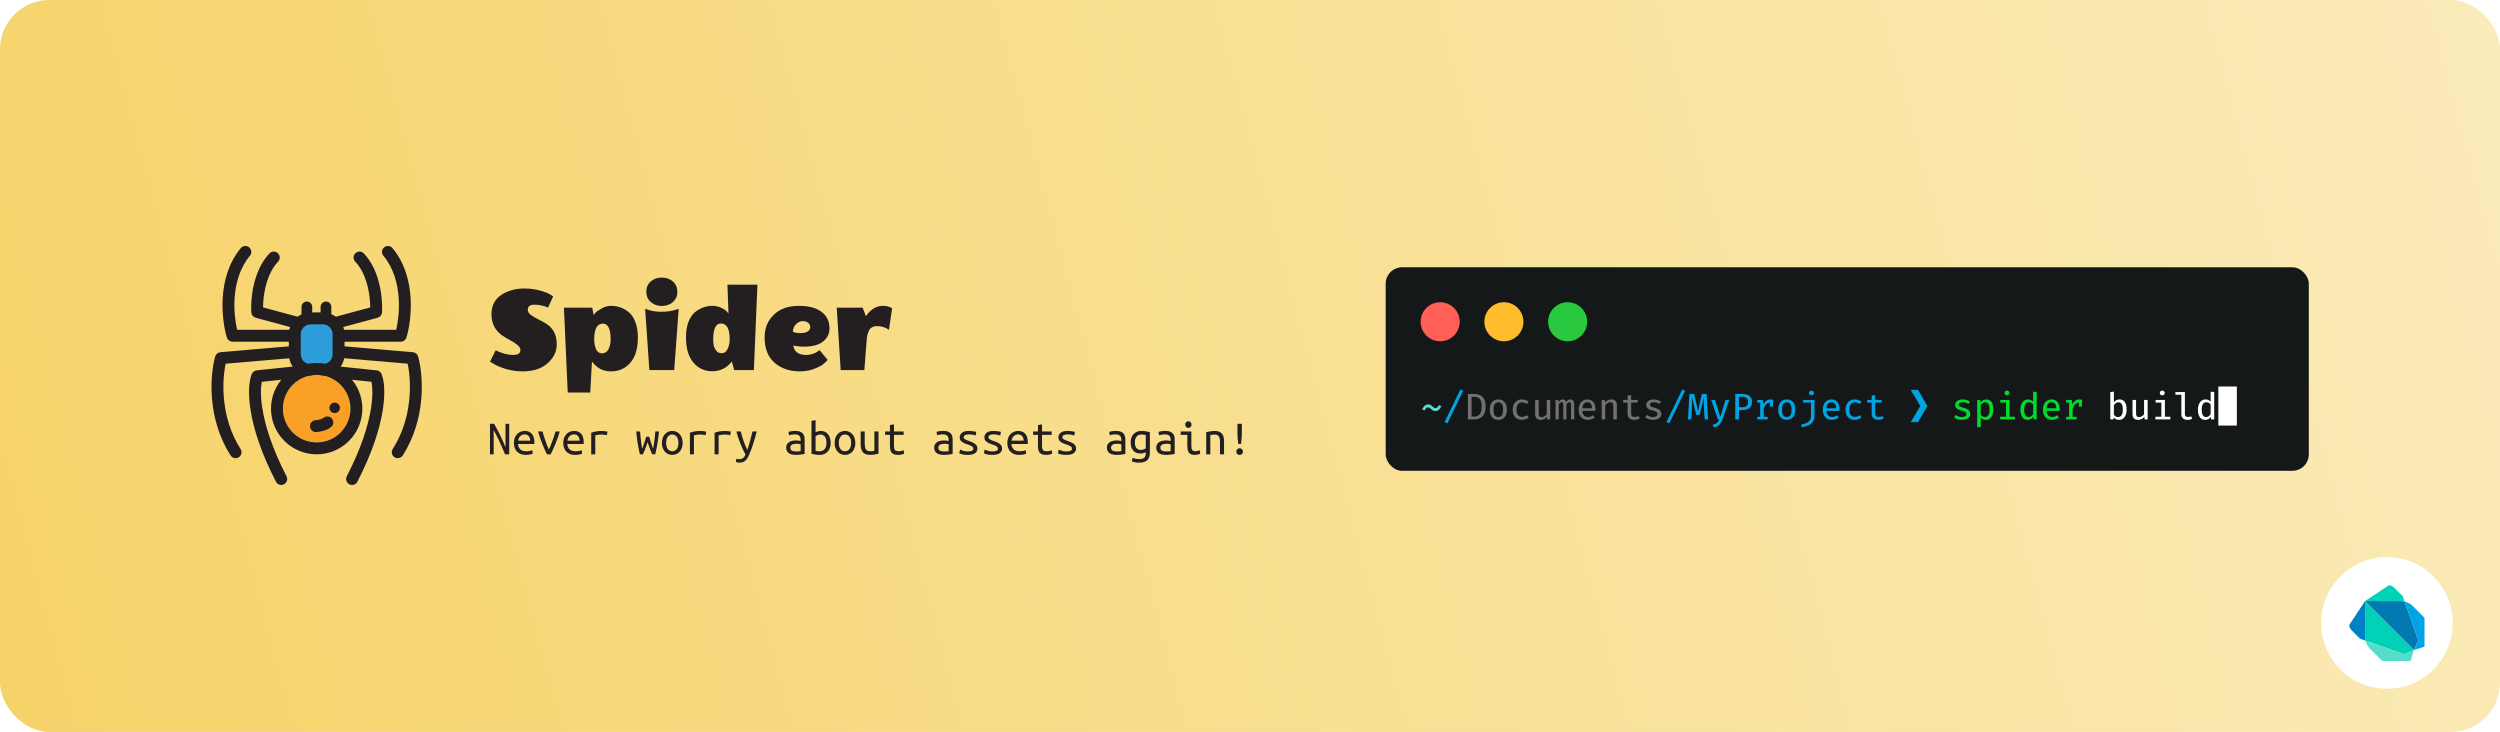 <svg width="1216" height="356" viewBox="0 0 1216 356" fill="none"
    xmlns="http://www.w3.org/2000/svg">
    <rect width="1216" height="356" rx="24" fill="url(#paint0_linear)" />
    <path
        d="M265.799 157.536C267.207 158.389 268.38 159.605 269.319 161.184C270.3 162.763 270.791 164.875 270.791 167.52C270.791 170.123 269.959 172.491 268.295 174.624C265.223 178.635 260.551 180.64 254.279 180.64C251.548 180.64 248.839 180.256 246.151 179.488C243.505 178.677 241.543 177.867 240.263 177.056L238.343 175.904L241.095 170.4C244.167 171.893 246.94 172.64 249.415 172.64C251.889 172.64 253.127 171.851 253.127 170.272C253.127 169.376 252.636 168.544 251.655 167.776C250.716 166.965 249.543 166.197 248.135 165.472C246.769 164.747 245.383 163.915 243.975 162.976C242.609 161.995 241.436 160.651 240.455 158.944C239.516 157.195 239.047 155.168 239.047 152.864C239.047 148.768 240.604 145.653 243.719 143.52C246.876 141.387 250.673 140.32 255.111 140.32C257.756 140.32 260.231 140.64 262.535 141.28C264.881 141.92 266.545 142.56 267.527 143.2L269.062 144.16L266.567 149.6C264.391 148.661 262.193 148.192 259.975 148.192C257.799 148.192 256.711 149.024 256.711 150.688C256.711 151.584 257.18 152.395 258.119 153.12C259.1 153.845 260.273 154.549 261.639 155.232C263.047 155.872 264.433 156.64 265.799 157.536ZM297.143 180.64C294.754 180.64 292.77 180.085 291.191 178.976C289.783 177.952 288.695 176.907 287.927 175.84L287.095 190.944H276.151L274.295 149.664H288.055L288.759 153.248C288.972 152.907 289.292 152.501 289.719 152.032C290.188 151.52 291.148 150.859 292.599 150.048C294.092 149.195 295.628 148.768 297.207 148.768C298.786 148.768 300.258 149.003 301.623 149.472C303.031 149.941 304.396 150.709 305.719 151.776C307.084 152.8 308.172 154.379 308.983 156.512C309.836 158.645 310.263 161.184 310.263 164.128C310.263 169.504 309.047 173.6 306.615 176.416C304.183 179.232 301.026 180.64 297.143 180.64ZM293.239 157.408C290.423 157.408 289.015 159.968 289.015 165.088C289.015 166.88 289.314 168.459 289.911 169.824C290.551 171.189 291.49 171.872 292.727 171.872C293.964 171.872 294.903 171.424 295.543 170.528C296.524 169.163 297.015 167.349 297.015 165.088C297.015 159.968 295.756 157.408 293.239 157.408ZM329.027 150.56L330.115 150.176L327.939 180H315.843L313.795 150.176C316.227 151.157 318.808 151.648 321.539 151.648C324.312 151.648 326.808 151.285 329.027 150.56ZM321.923 148.832C319.79 148.832 317.998 148.192 316.547 146.912C315.096 145.632 314.371 143.968 314.371 141.92C314.371 139.829 315.075 138.165 316.483 136.928C317.934 135.648 319.726 135.008 321.859 135.008C324.035 135.008 325.848 135.648 327.299 136.928C328.75 138.208 329.475 139.872 329.475 141.92C329.475 143.968 328.75 145.632 327.299 146.912C325.848 148.192 324.056 148.832 321.923 148.832ZM333.663 164.128C333.663 161.184 334.068 158.645 334.879 156.512C335.732 154.379 336.841 152.779 338.207 151.712C340.724 149.749 343.519 148.768 346.591 148.768C348.127 148.768 349.535 149.088 350.815 149.728C352.137 150.325 353.055 150.944 353.567 151.584L354.335 152.48L353.823 138.464H368.415L366.687 180H357.087L355.999 175.84C353.439 178.997 350.281 180.576 346.527 180.576C342.815 180.619 339.743 179.232 337.311 176.416C334.879 173.6 333.663 169.504 333.663 164.128ZM350.687 157.344C348.169 157.344 346.911 159.904 346.911 165.024C346.911 165.963 346.975 166.859 347.103 167.712C347.231 168.565 347.615 169.461 348.255 170.4C348.895 171.339 349.833 171.808 351.071 171.808C352.308 171.808 353.247 171.125 353.887 169.76C354.569 168.352 354.911 166.773 354.911 165.024C354.911 159.904 353.503 157.344 350.687 157.344ZM388.937 180.64C384.115 180.64 380.062 179.253 376.777 176.48C373.534 173.664 371.913 169.547 371.913 164.128C371.913 160.715 372.745 157.813 374.409 155.424C377.438 150.987 382.131 148.768 388.489 148.768C393.353 148.768 397.065 149.749 399.625 151.712C402.185 153.632 403.465 156.299 403.465 159.712C403.465 162.357 402.398 164.512 400.265 166.176C398.174 167.797 395.102 168.608 391.049 168.608C389.385 168.608 387.891 168.48 386.569 168.224L385.865 168.096C386.078 169.632 386.739 170.784 387.849 171.552C389.001 172.277 390.366 172.64 391.945 172.64C394.547 172.64 396.766 171.851 398.601 170.272L402.569 175.072C401.886 175.883 401.075 176.651 400.137 177.376C399.198 178.059 397.705 178.784 395.657 179.552C393.609 180.277 391.369 180.64 388.937 180.64ZM394.121 159.136C394.121 158.283 393.779 157.579 393.097 157.024C392.457 156.469 391.561 156.192 390.409 156.192C389.257 156.192 388.169 156.704 387.145 157.728C386.163 158.752 385.673 159.968 385.673 161.376C386.611 161.803 387.827 162.016 389.321 162.016C390.857 162.016 392.03 161.76 392.841 161.248C393.694 160.693 394.121 159.989 394.121 159.136ZM421.191 153.824C423.452 150.453 426.247 148.768 429.575 148.768C431.153 148.768 432.604 149.152 433.927 149.92L432.391 160.416C430.684 159.221 428.764 158.624 426.631 158.624C424.583 158.624 423.196 159.477 422.471 161.184C422.044 162.251 421.767 163.275 421.639 164.256L420.423 180H408.903L406.983 149.664H419.591L421.191 153.824Z"
        fill="#231F20" />
    <path
        d="M245.664 221C245.12 219.672 244.608 218.472 244.128 217.4C243.648 216.312 243.184 215.296 242.736 214.352C242.304 213.408 241.872 212.52 241.44 211.688C241.008 210.84 240.568 209.992 240.12 209.144V221H238.32V206.144H240.336C240.992 207.344 241.56 208.392 242.04 209.288C242.536 210.184 242.984 211.056 243.384 211.904C243.8 212.736 244.2 213.6 244.584 214.496C244.968 215.376 245.4 216.4 245.88 217.568V206.144H247.68V221H245.664ZM255.216 209.6C256.72 209.6 257.88 210.072 258.696 211.016C259.512 211.944 259.92 213.36 259.92 215.264V215.96H251.952C252.032 217.112 252.408 217.992 253.08 218.6C253.768 219.192 254.728 219.488 255.96 219.488C256.664 219.488 257.264 219.432 257.76 219.32C258.256 219.208 258.632 219.088 258.888 218.96L259.152 220.64C258.912 220.768 258.48 220.904 257.856 221.048C257.232 221.192 256.528 221.264 255.744 221.264C254.784 221.264 253.936 221.12 253.2 220.832C252.48 220.528 251.88 220.12 251.4 219.608C250.92 219.096 250.56 218.488 250.32 217.784C250.08 217.064 249.96 216.288 249.96 215.456C249.96 214.464 250.112 213.6 250.416 212.864C250.72 212.128 251.12 211.52 251.616 211.04C252.112 210.56 252.672 210.2 253.296 209.96C253.92 209.72 254.56 209.6 255.216 209.6ZM257.904 214.352C257.904 213.408 257.656 212.664 257.16 212.12C256.664 211.56 256.008 211.28 255.192 211.28C254.728 211.28 254.304 211.368 253.92 211.544C253.552 211.72 253.232 211.952 252.96 212.24C252.688 212.528 252.472 212.856 252.312 213.224C252.152 213.592 252.048 213.968 252 214.352H257.904ZM272.28 209.864C271.992 210.904 271.664 211.928 271.296 212.936C270.928 213.928 270.552 214.904 270.168 215.864C269.784 216.808 269.392 217.712 268.992 218.576C268.592 219.44 268.208 220.248 267.84 221H266.04C265.288 219.496 264.528 217.784 263.76 215.864C262.992 213.944 262.312 211.944 261.72 209.864H263.88C264.072 210.568 264.288 211.312 264.528 212.096C264.784 212.88 265.048 213.664 265.32 214.448C265.592 215.232 265.864 215.992 266.136 216.728C266.424 217.448 266.704 218.096 266.976 218.672C267.248 218.096 267.528 217.448 267.816 216.728C268.12 215.992 268.416 215.232 268.704 214.448C268.992 213.664 269.264 212.88 269.52 212.096C269.792 211.312 270.024 210.568 270.216 209.864H272.28ZM279.216 209.6C280.72 209.6 281.88 210.072 282.696 211.016C283.512 211.944 283.92 213.36 283.92 215.264V215.96H275.952C276.032 217.112 276.408 217.992 277.08 218.6C277.768 219.192 278.728 219.488 279.96 219.488C280.664 219.488 281.264 219.432 281.76 219.32C282.256 219.208 282.632 219.088 282.888 218.96L283.152 220.64C282.912 220.768 282.48 220.904 281.856 221.048C281.232 221.192 280.528 221.264 279.744 221.264C278.784 221.264 277.936 221.12 277.2 220.832C276.48 220.528 275.88 220.12 275.4 219.608C274.92 219.096 274.56 218.488 274.32 217.784C274.08 217.064 273.96 216.288 273.96 215.456C273.96 214.464 274.112 213.6 274.416 212.864C274.72 212.128 275.12 211.52 275.616 211.04C276.112 210.56 276.672 210.2 277.296 209.96C277.92 209.72 278.56 209.6 279.216 209.6ZM281.904 214.352C281.904 213.408 281.656 212.664 281.16 212.12C280.664 211.56 280.008 211.28 279.192 211.28C278.728 211.28 278.304 211.368 277.92 211.544C277.552 211.72 277.232 211.952 276.96 212.24C276.688 212.528 276.472 212.856 276.312 213.224C276.152 213.592 276.048 213.968 276 214.352H281.904ZM287.568 221V210.464C289.2 209.904 290.848 209.624 292.512 209.624C293.024 209.624 293.512 209.648 293.976 209.696C294.44 209.728 294.952 209.808 295.512 209.936L295.152 211.688C294.64 211.544 294.184 211.456 293.784 211.424C293.4 211.376 292.976 211.352 292.512 211.352C291.536 211.352 290.544 211.488 289.536 211.76V221H287.568ZM317.232 221C316.992 220.456 316.784 219.96 316.608 219.512C316.432 219.064 316.256 218.616 316.08 218.168C315.92 217.72 315.752 217.256 315.576 216.776C315.416 216.28 315.224 215.72 315 215.096C314.776 215.72 314.576 216.28 314.4 216.776C314.224 217.256 314.048 217.72 313.872 218.168C313.712 218.616 313.536 219.064 313.344 219.512C313.168 219.96 312.96 220.456 312.72 221H311.232C310.784 219.032 310.408 217.088 310.104 215.168C309.816 213.232 309.6 211.464 309.456 209.864H311.328C311.376 210.488 311.424 211.104 311.472 211.712C311.536 212.304 311.608 212.928 311.688 213.584C311.768 214.24 311.856 214.952 311.952 215.72C312.064 216.488 312.184 217.352 312.312 218.312C312.568 217.672 312.784 217.112 312.96 216.632C313.136 216.152 313.296 215.696 313.44 215.264C313.584 214.832 313.72 214.392 313.848 213.944C313.992 213.496 314.144 212.992 314.304 212.432H315.792C315.952 212.992 316.096 213.496 316.224 213.944C316.352 214.392 316.488 214.832 316.632 215.264C316.776 215.696 316.928 216.152 317.088 216.632C317.248 217.112 317.448 217.664 317.688 218.288C317.832 217.408 317.96 216.592 318.072 215.84C318.184 215.088 318.28 214.384 318.36 213.728C318.44 213.056 318.512 212.408 318.576 211.784C318.64 211.16 318.696 210.52 318.744 209.864H320.544C320.464 210.664 320.368 211.52 320.256 212.432C320.144 213.344 320.008 214.28 319.848 215.24C319.688 216.2 319.512 217.176 319.32 218.168C319.128 219.144 318.928 220.088 318.72 221H317.232ZM332.04 215.432C332.04 216.312 331.912 217.112 331.656 217.832C331.416 218.536 331.072 219.144 330.624 219.656C330.176 220.168 329.64 220.568 329.016 220.856C328.392 221.128 327.712 221.264 326.976 221.264C326.256 221.264 325.584 221.128 324.96 220.856C324.352 220.568 323.824 220.168 323.376 219.656C322.928 219.144 322.576 218.536 322.32 217.832C322.08 217.112 321.96 216.312 321.96 215.432C321.96 214.552 322.08 213.752 322.32 213.032C322.576 212.312 322.928 211.704 323.376 211.208C323.824 210.696 324.352 210.304 324.96 210.032C325.584 209.744 326.256 209.6 326.976 209.6C327.712 209.6 328.392 209.744 329.016 210.032C329.64 210.304 330.176 210.696 330.624 211.208C331.072 211.704 331.416 212.312 331.656 213.032C331.912 213.752 332.04 214.552 332.04 215.432ZM330 215.432C330 214.168 329.728 213.176 329.184 212.456C328.64 211.72 327.904 211.352 326.976 211.352C326.064 211.352 325.336 211.72 324.792 212.456C324.264 213.176 324 214.168 324 215.432C324 216.68 324.264 217.672 324.792 218.408C325.336 219.128 326.064 219.488 326.976 219.488C327.904 219.488 328.64 219.128 329.184 218.408C329.728 217.672 330 216.68 330 215.432ZM335.568 221V210.464C337.2 209.904 338.848 209.624 340.512 209.624C341.024 209.624 341.512 209.648 341.976 209.696C342.44 209.728 342.952 209.808 343.512 209.936L343.152 211.688C342.64 211.544 342.184 211.456 341.784 211.424C341.4 211.376 340.976 211.352 340.512 211.352C339.536 211.352 338.544 211.488 337.536 211.76V221H335.568ZM347.568 221V210.464C349.2 209.904 350.848 209.624 352.512 209.624C353.024 209.624 353.512 209.648 353.976 209.696C354.44 209.728 354.952 209.808 355.512 209.936L355.152 211.688C354.64 211.544 354.184 211.456 353.784 211.424C353.4 211.376 352.976 211.352 352.512 211.352C351.536 211.352 350.544 211.488 349.536 211.76V221H347.568ZM358.224 223.088C358.368 223.168 358.568 223.232 358.824 223.28C359.096 223.328 359.344 223.352 359.568 223.352C360.352 223.352 360.96 223.176 361.392 222.824C361.84 222.488 362.248 221.928 362.616 221.144C361.72 219.448 360.88 217.632 360.096 215.696C359.312 213.744 358.664 211.8 358.152 209.864H360.312C360.472 210.504 360.656 211.2 360.864 211.952C361.088 212.688 361.336 213.448 361.608 214.232C361.88 215.016 362.168 215.808 362.472 216.608C362.792 217.392 363.128 218.144 363.48 218.864C363.736 218.128 363.976 217.4 364.2 216.68C364.424 215.96 364.632 215.24 364.824 214.52C365.016 213.784 365.208 213.04 365.4 212.288C365.592 211.52 365.792 210.712 366 209.864H368.064C367.552 211.944 366.976 213.96 366.336 215.912C365.712 217.864 365.04 219.672 364.32 221.336C364.048 221.976 363.752 222.528 363.432 222.992C363.128 223.456 362.792 223.84 362.424 224.144C362.056 224.448 361.64 224.672 361.176 224.816C360.712 224.96 360.184 225.032 359.592 225.032C359.288 225.032 358.952 224.992 358.584 224.912C358.232 224.832 357.992 224.76 357.864 224.696L358.224 223.088ZM387.12 219.584C387.616 219.584 388.056 219.568 388.44 219.536C388.84 219.504 389.168 219.464 389.424 219.416V216.104C389.168 216.024 388.856 215.96 388.488 215.912C388.136 215.864 387.76 215.84 387.36 215.84C386.992 215.84 386.632 215.872 386.28 215.936C385.928 215.984 385.616 216.08 385.344 216.224C385.072 216.368 384.848 216.56 384.672 216.8C384.496 217.024 384.408 217.312 384.408 217.664C384.408 218.384 384.648 218.888 385.128 219.176C385.624 219.448 386.288 219.584 387.12 219.584ZM386.928 209.6C387.76 209.6 388.456 209.704 389.016 209.912C389.592 210.12 390.056 210.408 390.408 210.776C390.76 211.144 391.008 211.592 391.152 212.12C391.296 212.648 391.368 213.224 391.368 213.848V220.808C390.904 220.888 390.288 220.984 389.52 221.096C388.768 221.208 387.992 221.264 387.192 221.264C386.584 221.264 385.992 221.208 385.416 221.096C384.84 221 384.328 220.824 383.88 220.568C383.432 220.296 383.072 219.928 382.8 219.464C382.528 219 382.392 218.408 382.392 217.688C382.392 217.048 382.528 216.512 382.8 216.08C383.088 215.632 383.448 215.272 383.88 215C384.328 214.728 384.832 214.536 385.392 214.424C385.968 214.296 386.544 214.232 387.12 214.232C387.904 214.232 388.672 214.32 389.424 214.496V213.944C389.424 213.608 389.384 213.288 389.304 212.984C389.24 212.664 389.104 212.376 388.896 212.12C388.704 211.864 388.432 211.664 388.08 211.52C387.744 211.36 387.304 211.28 386.76 211.28C386.072 211.28 385.472 211.328 384.96 211.424C384.448 211.52 384.056 211.616 383.784 211.712L383.544 210.08C383.816 209.952 384.264 209.84 384.888 209.744C385.528 209.648 386.208 209.6 386.928 209.6ZM396.696 210.272C396.936 210.128 397.28 209.984 397.728 209.84C398.192 209.68 398.704 209.6 399.264 209.6C400.016 209.6 400.688 209.744 401.28 210.032C401.872 210.32 402.368 210.72 402.768 211.232C403.184 211.744 403.496 212.36 403.704 213.08C403.928 213.784 404.04 214.568 404.04 215.432C404.04 216.328 403.912 217.136 403.656 217.856C403.4 218.576 403.04 219.192 402.576 219.704C402.112 220.2 401.552 220.584 400.896 220.856C400.24 221.128 399.512 221.264 398.712 221.264C397.832 221.264 397.048 221.2 396.36 221.072C395.672 220.944 395.12 220.816 394.704 220.688V204.704L396.696 204.368V210.272ZM396.696 219.272C397 219.352 397.304 219.416 397.608 219.464C397.912 219.496 398.2 219.512 398.472 219.512C399.576 219.512 400.44 219.176 401.064 218.504C401.688 217.816 402 216.792 402 215.432C402 214.856 401.944 214.32 401.832 213.824C401.72 213.312 401.544 212.88 401.304 212.528C401.064 212.16 400.752 211.872 400.368 211.664C400 211.456 399.552 211.352 399.024 211.352C398.56 211.352 398.112 211.448 397.68 211.64C397.248 211.816 396.92 212.008 396.696 212.216V219.272ZM416.04 215.432C416.04 216.312 415.912 217.112 415.656 217.832C415.416 218.536 415.072 219.144 414.624 219.656C414.176 220.168 413.64 220.568 413.016 220.856C412.392 221.128 411.712 221.264 410.976 221.264C410.256 221.264 409.584 221.128 408.96 220.856C408.352 220.568 407.824 220.168 407.376 219.656C406.928 219.144 406.576 218.536 406.32 217.832C406.08 217.112 405.96 216.312 405.96 215.432C405.96 214.552 406.08 213.752 406.32 213.032C406.576 212.312 406.928 211.704 407.376 211.208C407.824 210.696 408.352 210.304 408.96 210.032C409.584 209.744 410.256 209.6 410.976 209.6C411.712 209.6 412.392 209.744 413.016 210.032C413.64 210.304 414.176 210.696 414.624 211.208C415.072 211.704 415.416 212.312 415.656 213.032C415.912 213.752 416.04 214.552 416.04 215.432ZM414 215.432C414 214.168 413.728 213.176 413.184 212.456C412.64 211.72 411.904 211.352 410.976 211.352C410.064 211.352 409.336 211.72 408.792 212.456C408.264 213.176 408 214.168 408 215.432C408 216.68 408.264 217.672 408.792 218.408C409.336 219.128 410.064 219.488 410.976 219.488C411.904 219.488 412.64 219.128 413.184 218.408C413.728 217.672 414 216.68 414 215.432ZM427.296 220.688C426.864 220.8 426.288 220.92 425.568 221.048C424.864 221.176 424.032 221.24 423.072 221.24C422.224 221.24 421.52 221.12 420.96 220.88C420.4 220.624 419.944 220.272 419.592 219.824C419.24 219.36 418.992 218.816 418.848 218.192C418.704 217.568 418.632 216.88 418.632 216.128V209.864H420.6V215.696C420.6 217.072 420.8 218.048 421.2 218.624C421.616 219.2 422.304 219.488 423.264 219.488C423.472 219.488 423.68 219.48 423.888 219.464C424.112 219.448 424.32 219.432 424.512 219.416C424.704 219.384 424.872 219.36 425.016 219.344C425.16 219.312 425.256 219.288 425.304 219.272V209.864H427.296V220.688ZM434.832 209.864H439.536V211.52H434.832V216.704C434.832 217.264 434.872 217.72 434.952 218.072C435.032 218.424 435.16 218.712 435.336 218.936C435.528 219.144 435.768 219.288 436.056 219.368C436.344 219.448 436.696 219.488 437.112 219.488C437.688 219.488 438.152 219.44 438.504 219.344C438.856 219.248 439.192 219.12 439.512 218.96L439.8 220.64C439.576 220.736 439.216 220.864 438.72 221.024C438.24 221.184 437.64 221.264 436.92 221.264C436.088 221.264 435.408 221.168 434.88 220.976C434.352 220.784 433.936 220.496 433.632 220.112C433.344 219.728 433.144 219.256 433.032 218.696C432.92 218.12 432.864 217.456 432.864 216.704V211.52H430.512V209.864H432.864V206.744L434.832 206.408V209.864ZM459.12 219.584C459.616 219.584 460.056 219.568 460.44 219.536C460.84 219.504 461.168 219.464 461.424 219.416V216.104C461.168 216.024 460.856 215.96 460.488 215.912C460.136 215.864 459.76 215.84 459.36 215.84C458.992 215.84 458.632 215.872 458.28 215.936C457.928 215.984 457.616 216.08 457.344 216.224C457.072 216.368 456.848 216.56 456.672 216.8C456.496 217.024 456.408 217.312 456.408 217.664C456.408 218.384 456.648 218.888 457.128 219.176C457.624 219.448 458.288 219.584 459.12 219.584ZM458.928 209.6C459.76 209.6 460.456 209.704 461.016 209.912C461.592 210.12 462.056 210.408 462.408 210.776C462.76 211.144 463.008 211.592 463.152 212.12C463.296 212.648 463.368 213.224 463.368 213.848V220.808C462.904 220.888 462.288 220.984 461.52 221.096C460.768 221.208 459.992 221.264 459.192 221.264C458.584 221.264 457.992 221.208 457.416 221.096C456.84 221 456.328 220.824 455.88 220.568C455.432 220.296 455.072 219.928 454.8 219.464C454.528 219 454.392 218.408 454.392 217.688C454.392 217.048 454.528 216.512 454.8 216.08C455.088 215.632 455.448 215.272 455.88 215C456.328 214.728 456.832 214.536 457.392 214.424C457.968 214.296 458.544 214.232 459.12 214.232C459.904 214.232 460.672 214.32 461.424 214.496V213.944C461.424 213.608 461.384 213.288 461.304 212.984C461.24 212.664 461.104 212.376 460.896 212.12C460.704 211.864 460.432 211.664 460.08 211.52C459.744 211.36 459.304 211.28 458.76 211.28C458.072 211.28 457.472 211.328 456.96 211.424C456.448 211.52 456.056 211.616 455.784 211.712L455.544 210.08C455.816 209.952 456.264 209.84 456.888 209.744C457.528 209.648 458.208 209.6 458.928 209.6ZM473.424 218.216C473.424 217.816 473.256 217.488 472.92 217.232C472.6 216.976 472.192 216.752 471.696 216.56C471.216 216.368 470.688 216.184 470.112 216.008C469.536 215.816 469 215.584 468.504 215.312C468.024 215.04 467.616 214.704 467.28 214.304C466.96 213.904 466.8 213.384 466.8 212.744C466.8 211.848 467.16 211.104 467.88 210.512C468.616 209.904 469.76 209.6 471.312 209.6C471.92 209.6 472.544 209.648 473.184 209.744C473.84 209.824 474.4 209.936 474.864 210.08L474.504 211.856C474.376 211.792 474.2 211.728 473.976 211.664C473.752 211.584 473.496 211.52 473.208 211.472C472.92 211.408 472.608 211.36 472.272 211.328C471.952 211.296 471.64 211.28 471.336 211.28C469.608 211.28 468.744 211.752 468.744 212.696C468.744 213.032 468.904 213.32 469.224 213.56C469.56 213.784 469.976 213.992 470.472 214.184C470.968 214.376 471.504 214.576 472.08 214.784C472.656 214.976 473.192 215.216 473.688 215.504C474.184 215.792 474.592 216.144 474.912 216.56C475.248 216.96 475.416 217.472 475.416 218.096C475.416 219.104 475.024 219.888 474.24 220.448C473.456 220.992 472.216 221.264 470.52 221.264C469.752 221.264 469.048 221.2 468.408 221.072C467.768 220.944 467.16 220.752 466.584 220.496L466.968 218.696C467.528 218.952 468.112 219.168 468.72 219.344C469.344 219.504 470.008 219.584 470.712 219.584C472.52 219.584 473.424 219.128 473.424 218.216ZM485.424 218.216C485.424 217.816 485.256 217.488 484.92 217.232C484.6 216.976 484.192 216.752 483.696 216.56C483.216 216.368 482.688 216.184 482.112 216.008C481.536 215.816 481 215.584 480.504 215.312C480.024 215.04 479.616 214.704 479.28 214.304C478.96 213.904 478.8 213.384 478.8 212.744C478.8 211.848 479.16 211.104 479.88 210.512C480.616 209.904 481.76 209.6 483.312 209.6C483.92 209.6 484.544 209.648 485.184 209.744C485.84 209.824 486.4 209.936 486.864 210.08L486.504 211.856C486.376 211.792 486.2 211.728 485.976 211.664C485.752 211.584 485.496 211.52 485.208 211.472C484.92 211.408 484.608 211.36 484.272 211.328C483.952 211.296 483.64 211.28 483.336 211.28C481.608 211.28 480.744 211.752 480.744 212.696C480.744 213.032 480.904 213.32 481.224 213.56C481.56 213.784 481.976 213.992 482.472 214.184C482.968 214.376 483.504 214.576 484.08 214.784C484.656 214.976 485.192 215.216 485.688 215.504C486.184 215.792 486.592 216.144 486.912 216.56C487.248 216.96 487.416 217.472 487.416 218.096C487.416 219.104 487.024 219.888 486.24 220.448C485.456 220.992 484.216 221.264 482.52 221.264C481.752 221.264 481.048 221.2 480.408 221.072C479.768 220.944 479.16 220.752 478.584 220.496L478.968 218.696C479.528 218.952 480.112 219.168 480.72 219.344C481.344 219.504 482.008 219.584 482.712 219.584C484.52 219.584 485.424 219.128 485.424 218.216ZM495.216 209.6C496.72 209.6 497.88 210.072 498.696 211.016C499.512 211.944 499.92 213.36 499.92 215.264V215.96H491.952C492.032 217.112 492.408 217.992 493.08 218.6C493.768 219.192 494.728 219.488 495.96 219.488C496.664 219.488 497.264 219.432 497.76 219.32C498.256 219.208 498.632 219.088 498.888 218.96L499.152 220.64C498.912 220.768 498.48 220.904 497.856 221.048C497.232 221.192 496.528 221.264 495.744 221.264C494.784 221.264 493.936 221.12 493.2 220.832C492.48 220.528 491.88 220.12 491.4 219.608C490.92 219.096 490.56 218.488 490.32 217.784C490.08 217.064 489.96 216.288 489.96 215.456C489.96 214.464 490.112 213.6 490.416 212.864C490.72 212.128 491.12 211.52 491.616 211.04C492.112 210.56 492.672 210.2 493.296 209.96C493.92 209.72 494.56 209.6 495.216 209.6ZM497.904 214.352C497.904 213.408 497.656 212.664 497.16 212.12C496.664 211.56 496.008 211.28 495.192 211.28C494.728 211.28 494.304 211.368 493.92 211.544C493.552 211.72 493.232 211.952 492.96 212.24C492.688 212.528 492.472 212.856 492.312 213.224C492.152 213.592 492.048 213.968 492 214.352H497.904ZM506.832 209.864H511.536V211.52H506.832V216.704C506.832 217.264 506.872 217.72 506.952 218.072C507.032 218.424 507.16 218.712 507.336 218.936C507.528 219.144 507.768 219.288 508.056 219.368C508.344 219.448 508.696 219.488 509.112 219.488C509.688 219.488 510.152 219.44 510.504 219.344C510.856 219.248 511.192 219.12 511.512 218.96L511.8 220.64C511.576 220.736 511.216 220.864 510.72 221.024C510.24 221.184 509.64 221.264 508.92 221.264C508.088 221.264 507.408 221.168 506.88 220.976C506.352 220.784 505.936 220.496 505.632 220.112C505.344 219.728 505.144 219.256 505.032 218.696C504.92 218.12 504.864 217.456 504.864 216.704V211.52H502.512V209.864H504.864V206.744L506.832 206.408V209.864ZM521.424 218.216C521.424 217.816 521.256 217.488 520.92 217.232C520.6 216.976 520.192 216.752 519.696 216.56C519.216 216.368 518.688 216.184 518.112 216.008C517.536 215.816 517 215.584 516.504 215.312C516.024 215.04 515.616 214.704 515.28 214.304C514.96 213.904 514.8 213.384 514.8 212.744C514.8 211.848 515.16 211.104 515.88 210.512C516.616 209.904 517.76 209.6 519.312 209.6C519.92 209.6 520.544 209.648 521.184 209.744C521.84 209.824 522.4 209.936 522.864 210.08L522.504 211.856C522.376 211.792 522.2 211.728 521.976 211.664C521.752 211.584 521.496 211.52 521.208 211.472C520.92 211.408 520.608 211.36 520.272 211.328C519.952 211.296 519.64 211.28 519.336 211.28C517.608 211.28 516.744 211.752 516.744 212.696C516.744 213.032 516.904 213.32 517.224 213.56C517.56 213.784 517.976 213.992 518.472 214.184C518.968 214.376 519.504 214.576 520.08 214.784C520.656 214.976 521.192 215.216 521.688 215.504C522.184 215.792 522.592 216.144 522.912 216.56C523.248 216.96 523.416 217.472 523.416 218.096C523.416 219.104 523.024 219.888 522.24 220.448C521.456 220.992 520.216 221.264 518.52 221.264C517.752 221.264 517.048 221.2 516.408 221.072C515.768 220.944 515.16 220.752 514.584 220.496L514.968 218.696C515.528 218.952 516.112 219.168 516.72 219.344C517.344 219.504 518.008 219.584 518.712 219.584C520.52 219.584 521.424 219.128 521.424 218.216ZM543.12 219.584C543.616 219.584 544.056 219.568 544.44 219.536C544.84 219.504 545.168 219.464 545.424 219.416V216.104C545.168 216.024 544.856 215.96 544.488 215.912C544.136 215.864 543.76 215.84 543.36 215.84C542.992 215.84 542.632 215.872 542.28 215.936C541.928 215.984 541.616 216.08 541.344 216.224C541.072 216.368 540.848 216.56 540.672 216.8C540.496 217.024 540.408 217.312 540.408 217.664C540.408 218.384 540.648 218.888 541.128 219.176C541.624 219.448 542.288 219.584 543.12 219.584ZM542.928 209.6C543.76 209.6 544.456 209.704 545.016 209.912C545.592 210.12 546.056 210.408 546.408 210.776C546.76 211.144 547.008 211.592 547.152 212.12C547.296 212.648 547.368 213.224 547.368 213.848V220.808C546.904 220.888 546.288 220.984 545.52 221.096C544.768 221.208 543.992 221.264 543.192 221.264C542.584 221.264 541.992 221.208 541.416 221.096C540.84 221 540.328 220.824 539.88 220.568C539.432 220.296 539.072 219.928 538.8 219.464C538.528 219 538.392 218.408 538.392 217.688C538.392 217.048 538.528 216.512 538.8 216.08C539.088 215.632 539.448 215.272 539.88 215C540.328 214.728 540.832 214.536 541.392 214.424C541.968 214.296 542.544 214.232 543.12 214.232C543.904 214.232 544.672 214.32 545.424 214.496V213.944C545.424 213.608 545.384 213.288 545.304 212.984C545.24 212.664 545.104 212.376 544.896 212.12C544.704 211.864 544.432 211.664 544.08 211.52C543.744 211.36 543.304 211.28 542.76 211.28C542.072 211.28 541.472 211.328 540.96 211.424C540.448 211.52 540.056 211.616 539.784 211.712L539.544 210.08C539.816 209.952 540.264 209.84 540.888 209.744C541.528 209.648 542.208 209.6 542.928 209.6ZM557.304 219.968C557.08 220.096 556.736 220.232 556.272 220.376C555.808 220.52 555.272 220.592 554.664 220.592C554.008 220.592 553.392 220.488 552.816 220.28C552.256 220.056 551.76 219.728 551.328 219.296C550.912 218.848 550.576 218.288 550.32 217.616C550.08 216.928 549.96 216.12 549.96 215.192C549.96 214.376 550.072 213.632 550.296 212.96C550.536 212.272 550.872 211.68 551.304 211.184C551.752 210.688 552.296 210.304 552.936 210.032C553.576 209.744 554.304 209.6 555.12 209.6C556.08 209.6 556.896 209.672 557.568 209.816C558.256 209.944 558.832 210.072 559.296 210.2V220.136C559.296 221.864 558.856 223.112 557.976 223.88C557.112 224.648 555.8 225.032 554.04 225.032C553.32 225.032 552.664 224.976 552.072 224.864C551.496 224.752 550.984 224.616 550.536 224.456L550.896 222.704C551.312 222.88 551.784 223.024 552.312 223.136C552.856 223.248 553.448 223.304 554.088 223.304C555.24 223.304 556.064 223.072 556.56 222.608C557.056 222.144 557.304 221.392 557.304 220.352V219.968ZM557.304 211.616C557.112 211.552 556.848 211.496 556.512 211.448C556.176 211.384 555.72 211.352 555.144 211.352C554.12 211.352 553.336 211.704 552.792 212.408C552.264 213.112 552 214.048 552 215.216C552 215.856 552.072 216.408 552.216 216.872C552.376 217.32 552.584 217.696 552.84 218C553.112 218.288 553.416 218.504 553.752 218.648C554.088 218.776 554.448 218.84 554.832 218.84C555.328 218.84 555.792 218.768 556.224 218.624C556.672 218.48 557.032 218.312 557.304 218.12V211.616ZM567.12 219.584C567.616 219.584 568.056 219.568 568.44 219.536C568.84 219.504 569.168 219.464 569.424 219.416V216.104C569.168 216.024 568.856 215.96 568.488 215.912C568.136 215.864 567.76 215.84 567.36 215.84C566.992 215.84 566.632 215.872 566.28 215.936C565.928 215.984 565.616 216.08 565.344 216.224C565.072 216.368 564.848 216.56 564.672 216.8C564.496 217.024 564.408 217.312 564.408 217.664C564.408 218.384 564.648 218.888 565.128 219.176C565.624 219.448 566.288 219.584 567.12 219.584ZM566.928 209.6C567.76 209.6 568.456 209.704 569.016 209.912C569.592 210.12 570.056 210.408 570.408 210.776C570.76 211.144 571.008 211.592 571.152 212.12C571.296 212.648 571.368 213.224 571.368 213.848V220.808C570.904 220.888 570.288 220.984 569.52 221.096C568.768 221.208 567.992 221.264 567.192 221.264C566.584 221.264 565.992 221.208 565.416 221.096C564.84 221 564.328 220.824 563.88 220.568C563.432 220.296 563.072 219.928 562.8 219.464C562.528 219 562.392 218.408 562.392 217.688C562.392 217.048 562.528 216.512 562.8 216.08C563.088 215.632 563.448 215.272 563.88 215C564.328 214.728 564.832 214.536 565.392 214.424C565.968 214.296 566.544 214.232 567.12 214.232C567.904 214.232 568.672 214.32 569.424 214.496V213.944C569.424 213.608 569.384 213.288 569.304 212.984C569.24 212.664 569.104 212.376 568.896 212.12C568.704 211.864 568.432 211.664 568.08 211.52C567.744 211.36 567.304 211.28 566.76 211.28C566.072 211.28 565.472 211.328 564.96 211.424C564.448 211.52 564.056 211.616 563.784 211.712L563.544 210.08C563.816 209.952 564.264 209.84 564.888 209.744C565.528 209.648 566.208 209.6 566.928 209.6ZM578.016 208.136C577.6 208.136 577.24 207.992 576.936 207.704C576.632 207.416 576.48 207.024 576.48 206.528C576.48 206.032 576.632 205.64 576.936 205.352C577.24 205.064 577.6 204.92 578.016 204.92C578.448 204.92 578.808 205.064 579.096 205.352C579.4 205.64 579.552 206.032 579.552 206.528C579.552 207.024 579.4 207.416 579.096 207.704C578.808 207.992 578.448 208.136 578.016 208.136ZM577.512 211.52H574.296V209.864H579.48V216.704C579.48 217.808 579.632 218.552 579.936 218.936C580.24 219.304 580.696 219.488 581.304 219.488C581.768 219.488 582.192 219.432 582.576 219.32C582.976 219.208 583.288 219.088 583.512 218.96L583.8 220.64C583.704 220.688 583.568 220.752 583.392 220.832C583.216 220.896 583.008 220.96 582.768 221.024C582.544 221.088 582.288 221.144 582 221.192C581.728 221.24 581.44 221.264 581.136 221.264C580.432 221.264 579.848 221.168 579.384 220.976C578.92 220.784 578.544 220.496 578.256 220.112C577.984 219.728 577.792 219.256 577.68 218.696C577.568 218.12 577.512 217.456 577.512 216.704V211.52ZM586.704 210.176C587.424 210 588.136 209.864 588.84 209.768C589.56 209.672 590.232 209.624 590.856 209.624C592.344 209.624 593.464 210.008 594.216 210.776C594.984 211.544 595.368 212.776 595.368 214.472V221H593.4V214.832C593.4 214.112 593.336 213.528 593.208 213.08C593.08 212.632 592.896 212.288 592.656 212.048C592.432 211.792 592.152 211.616 591.816 211.52C591.496 211.424 591.144 211.376 590.76 211.376C590.44 211.376 590.096 211.4 589.728 211.448C589.376 211.48 589.032 211.528 588.696 211.592V221H586.704V210.176ZM604.032 210.176C604.032 210.768 604.024 211.312 604.008 211.808C603.992 212.304 603.96 212.776 603.912 213.224C603.88 213.672 603.84 214.12 603.792 214.568C603.744 215 603.696 215.456 603.648 215.936H602.28C602.232 215.456 602.184 215 602.136 214.568C602.088 214.12 602.04 213.672 601.992 213.224C601.96 212.776 601.936 212.304 601.92 211.808C601.904 211.312 601.896 210.768 601.896 210.176V206.144H604.032V210.176ZM602.952 221.288C602.52 221.288 602.144 221.144 601.824 220.856C601.504 220.552 601.344 220.152 601.344 219.656C601.344 219.16 601.504 218.768 601.824 218.48C602.144 218.176 602.52 218.024 602.952 218.024C603.4 218.024 603.776 218.176 604.08 218.48C604.4 218.768 604.56 219.16 604.56 219.656C604.56 220.152 604.4 220.552 604.08 220.856C603.776 221.144 603.4 221.288 602.952 221.288Z"
        fill="#231F20" />
    <path fill-rule="evenodd" clip-rule="evenodd"
        d="M121.199 120.316C122.427 121.339 122.593 123.164 121.57 124.391C116.653 130.292 114.6 137.784 114.12 144.958C113.718 150.962 114.432 156.553 115.341 160.427H142.343C143.941 160.427 145.237 161.722 145.237 163.32C145.237 164.919 143.941 166.214 142.343 166.214H113.116C111.839 166.214 110.713 165.377 110.345 164.154C109.025 159.767 107.816 152.486 108.346 144.572C108.876 136.656 111.166 127.836 117.124 120.687C118.147 119.459 119.972 119.293 121.199 120.316ZM186.843 120.316C188.071 119.293 189.895 119.459 190.918 120.687C196.876 127.836 199.167 136.656 199.696 144.572C200.226 152.486 199.017 159.767 197.697 164.154C197.329 165.377 196.203 166.214 194.926 166.214H165.699C164.101 166.214 162.806 164.919 162.806 163.32C162.806 161.722 164.101 160.427 165.699 160.427H192.702C193.61 156.553 194.324 150.962 193.922 144.958C193.442 137.784 191.39 130.292 186.472 124.391C185.449 123.164 185.615 121.339 186.843 120.316ZM135.163 123.163C136.32 124.265 136.365 126.097 135.262 127.254C132.088 130.585 130.15 135.246 129.071 139.939C128.246 143.532 127.962 146.974 127.953 149.53L145.247 154.182C146.79 154.598 147.705 156.185 147.29 157.728C146.875 159.272 145.287 160.186 143.744 159.771L124.373 154.56C123.178 154.239 122.32 153.194 122.237 151.959C122.03 148.879 122.224 143.893 123.431 138.642C124.633 133.413 126.906 127.633 131.072 123.262C132.175 122.105 134.007 122.06 135.163 123.163ZM172.879 123.163C174.036 122.06 175.867 122.105 176.97 123.262C181.136 127.633 183.409 133.413 184.611 138.642C185.818 143.893 186.012 148.879 185.805 151.959C185.722 153.194 184.864 154.239 183.67 154.56L164.298 159.771C162.755 160.186 161.168 159.272 160.753 157.728C160.337 156.185 161.252 154.598 162.795 154.182L180.09 149.53C180.08 146.974 179.797 143.532 178.971 139.939C177.892 135.246 175.955 130.585 172.78 127.254C171.678 126.097 171.722 124.265 172.879 123.163ZM146.019 170.89C146.156 172.482 144.975 173.884 143.383 174.02L109.764 176.902C107.934 185.428 107.27 203.172 117.026 218.401C117.888 219.746 117.496 221.536 116.15 222.398C114.804 223.26 113.015 222.868 112.153 221.522C100.42 203.209 102.258 181.923 104.668 173.408C104.996 172.25 106.006 171.415 107.205 171.313L142.889 168.254C144.481 168.117 145.883 169.298 146.019 170.89ZM162.023 170.89C162.16 169.298 163.561 168.117 165.153 168.254L200.837 171.313C202.036 171.415 203.047 172.25 203.374 173.408C205.784 181.923 207.622 203.209 195.89 221.522C195.028 222.868 193.238 223.26 191.892 222.398C190.547 221.536 190.155 219.746 191.017 218.401C200.772 203.172 200.108 185.428 198.278 176.902L164.659 174.02C163.067 173.884 161.887 172.482 162.023 170.89ZM147.373 180.69C147.54 182.279 146.388 183.703 144.798 183.87L127.35 185.707C126.837 188.193 126.602 192.622 127.665 199.05C128.995 207.093 132.32 218.021 139.363 231.661C140.097 233.081 139.54 234.827 138.12 235.56C136.7 236.293 134.954 235.736 134.221 234.316C126.945 220.226 123.398 208.723 121.955 199.995C120.53 191.379 121.115 185.203 122.444 181.94C122.847 180.952 123.76 180.266 124.821 180.154L144.193 178.115C145.782 177.947 147.206 179.1 147.373 180.69ZM160.669 180.69C160.836 179.1 162.26 177.947 163.85 178.115L183.221 180.154C184.282 180.266 185.195 180.952 185.598 181.94C186.927 185.203 187.512 191.379 186.087 199.995C184.644 208.723 181.097 220.226 173.821 234.316C173.088 235.736 171.342 236.293 169.922 235.56C168.502 234.827 167.946 233.081 168.679 231.661C175.722 218.021 179.047 207.093 180.378 199.05C181.441 192.622 181.205 188.193 180.692 185.707L163.244 183.87C161.655 183.703 160.502 182.279 160.669 180.69Z"
        fill="#231F20" />
    <path
        d="M143.25 162.541C143.25 158.279 146.704 154.824 150.966 154.824H156.83C161.092 154.824 164.547 158.279 164.547 162.541V172.257C164.547 176.518 161.092 179.973 156.83 179.973H150.966C146.704 179.973 143.25 176.518 143.25 172.257V162.541Z"
        fill="#2D9CDB" />
    <path fill-rule="evenodd" clip-rule="evenodd"
        d="M140.496 162.567C140.496 156.708 145.246 151.957 151.106 151.957H156.97C162.83 151.957 167.58 156.708 167.58 162.567V172.283C167.58 178.143 162.83 182.893 156.97 182.893H151.106C145.246 182.893 140.496 178.143 140.496 172.283V162.567ZM151.106 157.745C148.443 157.745 146.283 159.904 146.283 162.567V172.283C146.283 174.947 148.443 177.106 151.106 177.106H156.97C159.634 177.106 161.793 174.947 161.793 172.283V162.567C161.793 159.904 159.634 157.745 156.97 157.745H151.106Z"
        fill="#231F20" />
    <path
        d="M170.454 198.766C170.454 207.838 163.1 215.192 154.028 215.192C144.957 215.192 137.603 207.838 137.603 198.766C137.603 189.695 144.957 182.341 154.028 182.341C163.1 182.341 170.454 189.695 170.454 198.766Z"
        fill="#FBA026" />
    <path fill-rule="evenodd" clip-rule="evenodd"
        d="M176.242 198.767C176.242 211.035 166.297 220.98 154.029 220.98C141.761 220.98 131.815 211.035 131.815 198.767C131.815 186.499 141.761 176.553 154.029 176.553C166.297 176.553 176.242 186.499 176.242 198.767ZM154.029 215.192C163.1 215.192 170.454 207.838 170.454 198.767C170.454 189.695 163.1 182.341 154.029 182.341C144.957 182.341 137.603 189.695 137.603 198.767C137.603 207.838 144.957 215.192 154.029 215.192Z"
        fill="#231F20" />
    <path
        d="M146.647 149.273C146.647 147.834 147.814 146.668 149.253 146.668C150.692 146.668 151.858 147.834 151.858 149.273V152.445C151.858 153.884 150.692 155.051 149.253 155.051C147.814 155.051 146.647 153.884 146.647 152.445V149.273Z"
        fill="#231F20" />
    <path
        d="M155.937 149.273C155.937 147.834 157.103 146.668 158.542 146.668C159.981 146.668 161.148 147.834 161.148 149.273V152.445C161.148 153.884 159.981 155.051 158.542 155.051C157.103 155.051 155.937 153.884 155.937 152.445V149.273Z"
        fill="#231F20" />
    <path fill-rule="evenodd" clip-rule="evenodd"
        d="M161.456 203.622C162.471 204.855 162.295 206.679 161.061 207.695C159.827 208.711 158.282 209.28 157.084 209.606C155.838 209.947 154.64 210.113 153.852 210.162C152.257 210.262 150.883 209.049 150.783 207.454C150.683 205.859 151.896 204.486 153.491 204.386C153.91 204.36 154.717 204.254 155.56 204.024C156.45 203.78 157.076 203.48 157.382 203.228C158.616 202.212 160.44 202.388 161.456 203.622Z"
        fill="#231F20" />
    <path
        d="M165.339 198.381C165.339 199.789 164.198 200.93 162.791 200.93C161.383 200.93 160.242 199.789 160.242 198.381C160.242 196.973 161.383 195.832 162.791 195.832C164.198 195.832 165.339 196.973 165.339 198.381Z"
        fill="#231F20" />
    <g filter="url(#filter0_d)">
        <circle cx="1161" cy="303" r="32" fill="white" />
    </g>
    <path
        d="M1152.74 294.737L1150.36 292.357L1150.37 309.557L1150.4 310.361C1150.41 310.739 1150.48 311.166 1150.59 311.608L1169.45 318.257L1174.16 316.169L1174.16 316.163L1152.74 294.737Z"
        fill="#00D2B8" />
    <path
        d="M1150.59 311.61L1150.59 311.611C1150.59 311.603 1150.59 311.594 1150.59 311.586C1150.59 311.594 1150.59 311.602 1150.59 311.61ZM1174.16 316.17L1169.45 318.258L1150.59 311.611C1150.95 312.993 1151.75 314.546 1152.61 315.395L1158.76 321.513L1172.44 321.531L1174.16 316.164L1174.16 316.17Z"
        fill="#55DDCA" />
    <path
        d="M1143.03 303.426C1142.42 304.076 1142.72 305.418 1143.7 306.406L1147.93 310.672L1150.59 311.608C1150.48 311.166 1150.41 310.739 1150.39 310.361L1150.37 309.557L1150.36 292.357L1143.03 303.426Z"
        fill="#0081C6" />
    <path
        d="M1169.6 292.578C1169.16 292.465 1168.74 292.395 1168.35 292.383L1167.5 292.354L1150.36 292.356L1174.17 316.163H1174.17L1176.26 311.445L1169.6 292.578Z"
        fill="#0079B3" />
    <path
        d="M1169.58 292.574C1169.59 292.576 1169.6 292.578 1169.6 292.579L1169.6 292.578C1169.6 292.576 1169.59 292.576 1169.58 292.574ZM1173.38 294.598C1172.52 293.727 1170.99 292.935 1169.6 292.579L1176.26 311.445L1174.17 316.163H1174.16L1179.27 314.531L1179.28 300.522L1173.38 294.598Z"
        fill="#00A4E4" />
    <path
        d="M1168.67 289.934L1164.41 285.701C1163.42 284.724 1162.08 284.419 1161.43 285.027L1150.36 292.356L1167.5 292.354L1168.35 292.383C1168.74 292.395 1169.16 292.465 1169.6 292.578L1168.67 289.934Z"
        fill="#00D2B8" />
    <rect x="674" y="130" width="449" height="99" rx="8" fill="#151818" />
    <path
        d="M694.69 196.701C695.14 196.701 695.524 196.791 695.842 196.971C696.16 197.151 696.442 197.361 696.688 197.601C696.94 197.841 697.18 198.051 697.408 198.231C697.636 198.411 697.888 198.501 698.164 198.501C698.536 198.501 698.863 198.36 699.145 198.078C699.427 197.79 699.685 197.43 699.919 196.998L701.08 197.574C700.894 197.952 700.669 198.324 700.405 198.69C700.147 199.056 699.832 199.359 699.46 199.599C699.088 199.833 698.638 199.95 698.11 199.95C697.69 199.95 697.324 199.86 697.012 199.68C696.7 199.5 696.415 199.29 696.157 199.05C695.905 198.81 695.659 198.6 695.419 198.42C695.179 198.24 694.918 198.15 694.636 198.15C694.252 198.15 693.922 198.294 693.646 198.582C693.37 198.864 693.115 199.221 692.881 199.653L691.72 199.086C691.906 198.714 692.128 198.345 692.386 197.979C692.644 197.607 692.959 197.301 693.331 197.061C693.703 196.821 694.156 196.701 694.69 196.701Z"
        fill="#55DDCA" />
    <path
        d="M704.052 205.881L702.666 205.26L710.352 189.411L711.72 190.068L704.052 205.881ZM811.982 205.881L810.596 205.26L818.282 189.411L819.65 190.068L811.982 205.881ZM830.101 191.598L830.803 204H829.129L828.778 197.709C828.748 197.121 828.727 196.536 828.715 195.954C828.703 195.372 828.697 194.841 828.697 194.361C828.703 193.875 828.712 193.488 828.724 193.2L826.744 201.795H825.07L822.946 193.2C822.964 193.476 822.976 193.866 822.982 194.37C822.994 194.874 822.997 195.423 822.991 196.017C822.991 196.605 822.982 197.169 822.964 197.709L822.667 204H821.029L821.731 191.598H824.044L825.952 200.013L827.77 191.598H830.101ZM841.101 194.514L837.789 204.054C837.561 204.726 837.267 205.332 836.907 205.872C836.547 206.418 836.082 206.862 835.512 207.204C834.948 207.546 834.237 207.759 833.379 207.843L833.136 206.502C833.784 206.4 834.297 206.244 834.675 206.034C835.059 205.824 835.359 205.551 835.575 205.215C835.797 204.879 835.995 204.474 836.169 204H835.584L832.317 194.514H834.162L836.745 202.74L839.319 194.514H841.101ZM852.182 195.441C852.182 196.407 851.975 197.187 851.561 197.781C851.153 198.369 850.586 198.798 849.86 199.068C849.134 199.338 848.303 199.473 847.367 199.473H845.819V204H844.028V191.598H847.313C848.825 191.598 850.013 191.913 850.877 192.543C851.747 193.167 852.182 194.133 852.182 195.441ZM850.292 195.459C850.292 194.547 850.028 193.905 849.5 193.533C848.978 193.161 848.306 192.975 847.484 192.975H845.819V198.069H847.457C848.009 198.069 848.498 197.991 848.924 197.835C849.35 197.679 849.683 197.412 849.923 197.034C850.169 196.656 850.292 196.131 850.292 195.459ZM854.704 204V202.722H856.144V195.792H854.704V194.514H857.467L857.782 196.737C858.142 195.951 858.583 195.348 859.105 194.928C859.633 194.502 860.317 194.289 861.157 194.289C861.433 194.289 861.676 194.31 861.886 194.352C862.102 194.394 862.321 194.448 862.543 194.514L862.273 197.844H860.941V195.864H860.932C859.51 195.864 858.49 196.881 857.872 198.915V202.722H859.798V204H854.704ZM869.106 194.289C870.462 194.289 871.491 194.739 872.193 195.639C872.901 196.539 873.255 197.742 873.255 199.248C873.255 200.226 873.093 201.09 872.769 201.84C872.451 202.59 871.983 203.175 871.365 203.595C870.747 204.015 869.988 204.225 869.088 204.225C867.732 204.225 866.697 203.775 865.983 202.875C865.275 201.975 864.921 200.772 864.921 199.266C864.921 198.282 865.08 197.418 865.398 196.674C865.722 195.924 866.193 195.339 866.811 194.919C867.435 194.499 868.2 194.289 869.106 194.289ZM869.106 195.666C868.326 195.666 867.738 195.96 867.342 196.548C866.946 197.13 866.748 198.036 866.748 199.266C866.748 200.484 866.943 201.387 867.333 201.975C867.723 202.557 868.308 202.848 869.088 202.848C869.868 202.848 870.453 202.557 870.843 201.975C871.233 201.387 871.428 200.478 871.428 199.248C871.428 198.024 871.233 197.121 870.843 196.539C870.453 195.957 869.874 195.666 869.106 195.666ZM881.086 189.978C881.446 189.978 881.737 190.089 881.959 190.311C882.181 190.533 882.292 190.803 882.292 191.121C882.292 191.451 882.181 191.73 881.959 191.958C881.737 192.18 881.446 192.291 881.086 192.291C880.738 192.291 880.453 192.18 880.231 191.958C880.015 191.73 879.907 191.451 879.907 191.121C879.907 190.803 880.015 190.533 880.231 190.311C880.453 190.089 880.738 189.978 881.086 189.978ZM882.571 194.514V202.272C882.571 203.382 882.328 204.306 881.842 205.044C881.362 205.788 880.663 206.382 879.745 206.826C878.827 207.276 877.714 207.615 876.406 207.843L876.127 206.511C877.063 206.343 877.885 206.103 878.593 205.791C879.301 205.479 879.853 205.05 880.249 204.504C880.645 203.958 880.843 203.253 880.843 202.389V195.828H876.982V194.514H882.571ZM888.387 199.842C888.435 200.886 888.717 201.645 889.233 202.119C889.755 202.593 890.373 202.83 891.087 202.83C891.561 202.83 891.996 202.758 892.392 202.614C892.788 202.47 893.19 202.26 893.598 201.984L894.381 203.073C893.937 203.427 893.424 203.709 892.842 203.919C892.26 204.123 891.657 204.225 891.033 204.225C890.085 204.225 889.278 204.018 888.612 203.604C887.952 203.184 887.448 202.602 887.1 201.858C886.758 201.114 886.587 200.25 886.587 199.266C886.587 198.312 886.758 197.46 887.1 196.71C887.448 195.96 887.937 195.369 888.567 194.937C889.197 194.505 889.947 194.289 890.817 194.289C892.041 194.289 893.004 194.709 893.706 195.549C894.414 196.383 894.768 197.526 894.768 198.978C894.768 199.14 894.765 199.296 894.759 199.446C894.753 199.596 894.744 199.728 894.732 199.842H888.387ZM890.835 195.639C890.157 195.639 889.596 195.879 889.152 196.359C888.708 196.839 888.453 197.58 888.387 198.582H893.103C893.085 197.622 892.875 196.893 892.473 196.395C892.077 195.891 891.531 195.639 890.835 195.639ZM902.195 202.767C902.657 202.767 903.086 202.692 903.482 202.542C903.884 202.386 904.259 202.185 904.607 201.939L905.435 203.064C905.015 203.412 904.511 203.694 903.923 203.91C903.341 204.12 902.756 204.225 902.168 204.225C901.214 204.225 900.398 204.021 899.72 203.613C899.048 203.205 898.535 202.632 898.181 201.894C897.827 201.156 897.65 200.292 897.65 199.302C897.65 198.342 897.827 197.487 898.181 196.737C898.541 195.981 899.06 195.384 899.738 194.946C900.416 194.508 901.235 194.289 902.195 194.289C903.431 194.289 904.505 194.661 905.417 195.405L904.598 196.53C903.8 195.978 903.002 195.702 902.204 195.702C901.412 195.702 900.764 195.996 900.26 196.584C899.756 197.172 899.504 198.078 899.504 199.302C899.504 200.532 899.756 201.417 900.26 201.957C900.77 202.497 901.415 202.767 902.195 202.767ZM916.282 203.514C915.946 203.73 915.541 203.901 915.067 204.027C914.599 204.159 914.125 204.225 913.645 204.225C912.589 204.225 911.779 203.949 911.215 203.397C910.657 202.845 910.378 202.128 910.378 201.246V195.81H908.227V194.514H910.378V192.372L912.106 192.165V194.514H915.346L915.148 195.81H912.106V201.228C912.106 201.75 912.238 202.143 912.502 202.407C912.772 202.671 913.219 202.803 913.843 202.803C914.191 202.803 914.512 202.764 914.806 202.686C915.106 202.602 915.382 202.491 915.634 202.353L916.282 203.514ZM929.363 205.332L934.025 197.484L929.363 189.636H932.945L937.481 197.484L932.927 205.332H929.363Z"
        fill="#00A4E4" />
    <path
        d="M722.594 197.736C722.594 199.026 722.426 200.082 722.09 200.904C721.754 201.726 721.307 202.362 720.749 202.812C720.197 203.256 719.588 203.565 718.922 203.739C718.256 203.913 717.59 204 716.924 204H713.999V191.598H716.726C717.464 191.598 718.181 191.679 718.877 191.841C719.573 192.003 720.2 192.303 720.758 192.741C721.322 193.173 721.769 193.791 722.099 194.595C722.429 195.399 722.594 196.446 722.594 197.736ZM720.704 197.736C720.704 196.698 720.596 195.864 720.38 195.234C720.17 194.604 719.888 194.13 719.534 193.812C719.18 193.494 718.79 193.281 718.364 193.173C717.944 193.065 717.524 193.011 717.104 193.011H715.781V202.605H717.122C717.56 202.605 717.992 202.536 718.418 202.398C718.844 202.26 719.228 202.014 719.57 201.66C719.918 201.306 720.194 200.811 720.398 200.175C720.602 199.539 720.704 198.726 720.704 197.736ZM728.797 194.289C730.153 194.289 731.182 194.739 731.884 195.639C732.592 196.539 732.946 197.742 732.946 199.248C732.946 200.226 732.784 201.09 732.46 201.84C732.142 202.59 731.674 203.175 731.056 203.595C730.438 204.015 729.679 204.225 728.779 204.225C727.423 204.225 726.388 203.775 725.674 202.875C724.966 201.975 724.612 200.772 724.612 199.266C724.612 198.282 724.771 197.418 725.089 196.674C725.413 195.924 725.884 195.339 726.502 194.919C727.126 194.499 727.891 194.289 728.797 194.289ZM728.797 195.666C728.017 195.666 727.429 195.96 727.033 196.548C726.637 197.13 726.439 198.036 726.439 199.266C726.439 200.484 726.634 201.387 727.024 201.975C727.414 202.557 727.999 202.848 728.779 202.848C729.559 202.848 730.144 202.557 730.534 201.975C730.924 201.387 731.119 200.478 731.119 199.248C731.119 198.024 730.924 197.121 730.534 196.539C730.144 195.957 729.565 195.666 728.797 195.666ZM740.301 202.767C740.763 202.767 741.192 202.692 741.588 202.542C741.99 202.386 742.365 202.185 742.713 201.939L743.541 203.064C743.121 203.412 742.617 203.694 742.029 203.91C741.447 204.12 740.862 204.225 740.274 204.225C739.32 204.225 738.504 204.021 737.826 203.613C737.154 203.205 736.641 202.632 736.287 201.894C735.933 201.156 735.756 200.292 735.756 199.302C735.756 198.342 735.933 197.487 736.287 196.737C736.647 195.981 737.166 195.384 737.844 194.946C738.522 194.508 739.341 194.289 740.301 194.289C741.537 194.289 742.611 194.661 743.523 195.405L742.704 196.53C741.906 195.978 741.108 195.702 740.31 195.702C739.518 195.702 738.87 195.996 738.366 196.584C737.862 197.172 737.61 198.078 737.61 199.302C737.61 200.532 737.862 201.417 738.366 201.957C738.876 202.497 739.521 202.767 740.301 202.767ZM748.412 194.514V201.192C748.412 201.792 748.532 202.224 748.772 202.488C749.018 202.746 749.396 202.875 749.906 202.875C750.386 202.875 750.845 202.734 751.283 202.452C751.727 202.17 752.072 201.834 752.318 201.444V194.514H754.046V204H752.561L752.435 202.749C752.069 203.229 751.613 203.595 751.067 203.847C750.527 204.099 749.978 204.225 749.42 204.225C748.502 204.225 747.815 203.976 747.359 203.478C746.909 202.98 746.684 202.29 746.684 201.408V194.514H748.412ZM763.858 194.289C764.182 194.289 764.485 194.361 764.767 194.505C765.055 194.649 765.286 194.913 765.46 195.297C765.634 195.675 765.721 196.224 765.721 196.944V204H764.146V197.196C764.146 196.644 764.11 196.248 764.038 196.008C763.972 195.762 763.78 195.639 763.462 195.639C763.198 195.639 762.934 195.72 762.67 195.882C762.412 196.044 762.16 196.314 761.914 196.692V204H760.402V197.196C760.402 196.644 760.366 196.248 760.294 196.008C760.228 195.762 760.036 195.639 759.718 195.639C759.448 195.639 759.184 195.72 758.926 195.882C758.668 196.044 758.416 196.314 758.17 196.692V204H756.595V194.514H757.927L758.035 195.576C758.299 195.21 758.59 194.904 758.908 194.658C759.232 194.412 759.625 194.289 760.087 194.289C760.447 194.289 760.78 194.376 761.086 194.55C761.398 194.724 761.626 195.048 761.77 195.522C762.028 195.156 762.322 194.859 762.652 194.631C762.982 194.403 763.384 194.289 763.858 194.289ZM769.665 199.842C769.713 200.886 769.995 201.645 770.511 202.119C771.033 202.593 771.651 202.83 772.365 202.83C772.839 202.83 773.274 202.758 773.67 202.614C774.066 202.47 774.468 202.26 774.876 201.984L775.659 203.073C775.215 203.427 774.702 203.709 774.12 203.919C773.538 204.123 772.935 204.225 772.311 204.225C771.363 204.225 770.556 204.018 769.89 203.604C769.23 203.184 768.726 202.602 768.378 201.858C768.036 201.114 767.865 200.25 767.865 199.266C767.865 198.312 768.036 197.46 768.378 196.71C768.726 195.96 769.215 195.369 769.845 194.937C770.475 194.505 771.225 194.289 772.095 194.289C773.319 194.289 774.282 194.709 774.984 195.549C775.692 196.383 776.046 197.526 776.046 198.978C776.046 199.14 776.043 199.296 776.037 199.446C776.031 199.596 776.022 199.728 776.01 199.842H769.665ZM772.113 195.639C771.435 195.639 770.874 195.879 770.43 196.359C769.986 196.839 769.731 197.58 769.665 198.582H774.381C774.363 197.622 774.153 196.893 773.751 196.395C773.355 195.891 772.809 195.639 772.113 195.639ZM779.063 204V194.514H780.548L780.674 195.792C781.064 195.306 781.538 194.934 782.096 194.676C782.66 194.418 783.221 194.289 783.779 194.289C784.691 194.289 785.363 194.538 785.795 195.036C786.227 195.528 786.443 196.215 786.443 197.097V204H784.715V198.159C784.715 197.559 784.679 197.073 784.607 196.701C784.541 196.329 784.4 196.059 784.184 195.891C783.968 195.717 783.641 195.63 783.203 195.63C782.687 195.63 782.219 195.789 781.799 196.107C781.379 196.425 781.043 196.767 780.791 197.133V204H779.063ZM797.56 203.514C797.224 203.73 796.819 203.901 796.345 204.027C795.877 204.159 795.403 204.225 794.923 204.225C793.867 204.225 793.057 203.949 792.493 203.397C791.935 202.845 791.656 202.128 791.656 201.246V195.81H789.505V194.514H791.656V192.372L793.384 192.165V194.514H796.624L796.426 195.81H793.384V201.228C793.384 201.75 793.516 202.143 793.78 202.407C794.05 202.671 794.497 202.803 795.121 202.803C795.469 202.803 795.79 202.764 796.084 202.686C796.384 202.602 796.66 202.491 796.912 202.353L797.56 203.514ZM803.97 202.848C804.66 202.848 805.203 202.722 805.599 202.47C806.001 202.218 806.202 201.876 806.202 201.444C806.202 201.168 806.148 200.934 806.04 200.742C805.938 200.544 805.722 200.364 805.392 200.202C805.068 200.034 804.576 199.866 803.916 199.698C803.268 199.536 802.704 199.347 802.224 199.131C801.75 198.915 801.381 198.633 801.117 198.285C800.859 197.937 800.73 197.487 800.73 196.935C800.73 196.131 801.066 195.489 801.738 195.009C802.41 194.529 803.301 194.289 804.411 194.289C805.191 194.289 805.869 194.394 806.445 194.604C807.021 194.808 807.513 195.06 807.921 195.36L807.183 196.485C806.817 196.245 806.415 196.047 805.977 195.891C805.545 195.729 805.035 195.648 804.447 195.648C803.745 195.648 803.244 195.756 802.944 195.972C802.65 196.182 802.503 196.461 802.503 196.809C802.503 197.073 802.575 197.292 802.719 197.466C802.869 197.634 803.124 197.79 803.484 197.934C803.844 198.072 804.342 198.228 804.978 198.402C805.596 198.57 806.136 198.768 806.598 198.996C807.06 199.224 807.417 199.524 807.669 199.896C807.927 200.262 808.056 200.745 808.056 201.345C808.056 202.023 807.861 202.575 807.471 203.001C807.081 203.421 806.574 203.73 805.95 203.928C805.332 204.126 804.672 204.225 803.97 204.225C803.106 204.225 802.362 204.099 801.738 203.847C801.12 203.595 800.601 203.286 800.181 202.92L801.135 201.822C801.501 202.128 801.924 202.377 802.404 202.569C802.89 202.755 803.412 202.848 803.97 202.848Z"
        fill="#717171" />
    <path
        d="M1028.19 195.702C1028.52 195.258 1028.91 194.913 1029.36 194.667C1029.82 194.415 1030.32 194.289 1030.85 194.289C1031.69 194.289 1032.37 194.496 1032.89 194.91C1033.41 195.318 1033.8 195.894 1034.04 196.638C1034.28 197.376 1034.4 198.246 1034.4 199.248C1034.4 200.208 1034.25 201.063 1033.96 201.813C1033.68 202.563 1033.25 203.154 1032.69 203.586C1032.14 204.012 1031.45 204.225 1030.63 204.225C1029.55 204.225 1028.7 203.829 1028.09 203.037L1027.98 204H1026.46V190.698L1028.19 190.491V195.702ZM1030.21 202.866C1030.95 202.866 1031.53 202.572 1031.93 201.984C1032.34 201.39 1032.54 200.478 1032.54 199.248C1032.54 198.018 1032.36 197.112 1031.99 196.53C1031.63 195.942 1031.11 195.648 1030.43 195.648C1029.93 195.648 1029.5 195.798 1029.12 196.098C1028.74 196.392 1028.43 196.728 1028.19 197.106V201.696C1028.43 202.056 1028.72 202.341 1029.07 202.551C1029.42 202.761 1029.8 202.866 1030.21 202.866ZM1038.98 194.514V201.192C1038.98 201.792 1039.1 202.224 1039.34 202.488C1039.58 202.746 1039.96 202.875 1040.47 202.875C1040.95 202.875 1041.41 202.734 1041.85 202.452C1042.29 202.17 1042.64 201.834 1042.88 201.444V194.514H1044.61V204H1043.13L1043 202.749C1042.64 203.229 1042.18 203.595 1041.63 203.847C1041.09 204.099 1040.54 204.225 1039.99 204.225C1039.07 204.225 1038.38 203.976 1037.93 203.478C1037.48 202.98 1037.25 202.29 1037.25 201.408V194.514H1038.98ZM1051.72 189.978C1052.08 189.978 1052.37 190.089 1052.59 190.311C1052.81 190.533 1052.92 190.803 1052.92 191.121C1052.92 191.451 1052.81 191.73 1052.59 191.958C1052.37 192.18 1052.08 192.291 1051.72 192.291C1051.37 192.291 1051.08 192.18 1050.86 191.958C1050.64 191.73 1050.54 191.451 1050.54 191.121C1050.54 190.803 1050.64 190.533 1050.86 190.311C1051.08 190.089 1051.37 189.978 1051.72 189.978ZM1053.01 194.514V202.686H1055.65V204H1048.39V202.686H1051.28V195.828H1048.48V194.514H1053.01ZM1062.73 190.698V201.552C1062.73 202.008 1062.87 202.332 1063.16 202.524C1063.44 202.71 1063.8 202.803 1064.25 202.803C1064.53 202.803 1064.79 202.776 1065.05 202.722C1065.3 202.662 1065.56 202.581 1065.8 202.479L1066.25 203.712C1065.99 203.85 1065.66 203.97 1065.26 204.072C1064.87 204.174 1064.42 204.225 1063.92 204.225C1063.03 204.225 1062.32 203.976 1061.79 203.478C1061.27 202.98 1061.01 202.296 1061.01 201.426V192.012H1058.12V190.698H1062.73ZM1075.26 190.491L1076.99 190.698V204H1075.47L1075.33 202.785C1074.65 203.745 1073.76 204.225 1072.64 204.225C1071.83 204.225 1071.15 204.018 1070.62 203.604C1070.09 203.184 1069.7 202.602 1069.44 201.858C1069.18 201.114 1069.05 200.25 1069.05 199.266C1069.05 198.306 1069.2 197.454 1069.49 196.71C1069.79 195.96 1070.22 195.369 1070.77 194.937C1071.33 194.505 1072 194.289 1072.79 194.289C1073.81 194.289 1074.63 194.649 1075.26 195.369V190.491ZM1073.24 195.648C1072.49 195.648 1071.92 195.945 1071.51 196.539C1071.11 197.133 1070.91 198.042 1070.91 199.266C1070.91 200.484 1071.09 201.387 1071.46 201.975C1071.83 202.563 1072.36 202.857 1073.06 202.857C1073.56 202.857 1073.99 202.716 1074.35 202.434C1074.71 202.146 1075.02 201.81 1075.26 201.426V196.791C1075.02 196.431 1074.72 196.152 1074.37 195.954C1074.03 195.75 1073.65 195.648 1073.24 195.648Z"
        fill="white" />
    <path
        d="M954.228 202.848C954.918 202.848 955.461 202.722 955.857 202.47C956.259 202.218 956.46 201.876 956.46 201.444C956.46 201.168 956.406 200.934 956.298 200.742C956.196 200.544 955.98 200.364 955.65 200.202C955.326 200.034 954.834 199.866 954.174 199.698C953.526 199.536 952.962 199.347 952.482 199.131C952.008 198.915 951.639 198.633 951.375 198.285C951.117 197.937 950.988 197.487 950.988 196.935C950.988 196.131 951.324 195.489 951.996 195.009C952.668 194.529 953.559 194.289 954.669 194.289C955.449 194.289 956.127 194.394 956.703 194.604C957.279 194.808 957.771 195.06 958.179 195.36L957.441 196.485C957.075 196.245 956.673 196.047 956.235 195.891C955.803 195.729 955.293 195.648 954.705 195.648C954.003 195.648 953.502 195.756 953.202 195.972C952.908 196.182 952.761 196.461 952.761 196.809C952.761 197.073 952.833 197.292 952.977 197.466C953.127 197.634 953.382 197.79 953.742 197.934C954.102 198.072 954.6 198.228 955.236 198.402C955.854 198.57 956.394 198.768 956.856 198.996C957.318 199.224 957.675 199.524 957.927 199.896C958.185 200.262 958.314 200.745 958.314 201.345C958.314 202.023 958.119 202.575 957.729 203.001C957.339 203.421 956.832 203.73 956.208 203.928C955.59 204.126 954.93 204.225 954.228 204.225C953.364 204.225 952.62 204.099 951.996 203.847C951.378 203.595 950.859 203.286 950.439 202.92L951.393 201.822C951.759 202.128 952.182 202.377 952.662 202.569C953.148 202.755 953.67 202.848 954.228 202.848ZM966.109 194.289C966.949 194.289 967.621 194.496 968.125 194.91C968.629 195.318 968.992 195.894 969.214 196.638C969.436 197.376 969.547 198.246 969.547 199.248C969.547 200.208 969.412 201.063 969.142 201.813C968.872 202.563 968.467 203.154 967.927 203.586C967.387 204.012 966.709 204.225 965.893 204.225C964.873 204.225 964.051 203.865 963.427 203.145V207.636L961.699 207.843V194.514H963.184L963.31 195.792C964.042 194.79 964.975 194.289 966.109 194.289ZM965.668 195.648C965.176 195.648 964.741 195.798 964.363 196.098C963.985 196.392 963.673 196.728 963.427 197.106V201.696C963.667 202.05 963.961 202.329 964.309 202.533C964.657 202.731 965.044 202.83 965.47 202.83C966.214 202.83 966.775 202.542 967.153 201.966C967.531 201.384 967.72 200.478 967.72 199.248C967.72 198.018 967.552 197.112 967.216 196.53C966.88 195.942 966.364 195.648 965.668 195.648ZM976.173 189.978C976.533 189.978 976.821 190.089 977.037 190.311C977.259 190.533 977.37 190.803 977.37 191.121C977.37 191.451 977.259 191.73 977.037 191.958C976.821 192.18 976.533 192.291 976.173 192.291C975.819 192.291 975.531 192.18 975.309 191.958C975.093 191.73 974.985 191.451 974.985 191.121C974.985 190.803 975.093 190.533 975.309 190.311C975.531 190.089 975.819 189.978 976.173 189.978ZM977.46 194.514V202.686H980.097V204H972.843V202.686H975.732V195.828H972.933V194.514H977.46ZM988.919 190.491L990.647 190.698V204H989.126L988.982 202.785C988.31 203.745 987.416 204.225 986.3 204.225C985.484 204.225 984.809 204.018 984.275 203.604C983.747 203.184 983.354 202.602 983.096 201.858C982.838 201.114 982.709 200.25 982.709 199.266C982.709 198.306 982.856 197.454 983.15 196.71C983.45 195.96 983.876 195.369 984.428 194.937C984.986 194.505 985.658 194.289 986.444 194.289C987.464 194.289 988.289 194.649 988.919 195.369V190.491ZM986.894 195.648C986.15 195.648 985.574 195.945 985.166 196.539C984.764 197.133 984.563 198.042 984.563 199.266C984.563 200.484 984.746 201.387 985.112 201.975C985.484 202.563 986.018 202.857 986.714 202.857C987.212 202.857 987.641 202.716 988.001 202.434C988.367 202.146 988.673 201.81 988.919 201.426V196.791C988.673 196.431 988.376 196.152 988.028 195.954C987.686 195.75 987.308 195.648 986.894 195.648ZM995.473 199.842C995.521 200.886 995.803 201.645 996.319 202.119C996.841 202.593 997.459 202.83 998.173 202.83C998.647 202.83 999.082 202.758 999.478 202.614C999.874 202.47 1000.28 202.26 1000.68 201.984L1001.47 203.073C1001.02 203.427 1000.51 203.709 999.928 203.919C999.346 204.123 998.743 204.225 998.119 204.225C997.171 204.225 996.364 204.018 995.698 203.604C995.038 203.184 994.534 202.602 994.186 201.858C993.844 201.114 993.673 200.25 993.673 199.266C993.673 198.312 993.844 197.46 994.186 196.71C994.534 195.96 995.023 195.369 995.653 194.937C996.283 194.505 997.033 194.289 997.903 194.289C999.127 194.289 1000.09 194.709 1000.79 195.549C1001.5 196.383 1001.85 197.526 1001.85 198.978C1001.85 199.14 1001.85 199.296 1001.85 199.446C1001.84 199.596 1001.83 199.728 1001.82 199.842H995.473ZM997.921 195.639C997.243 195.639 996.682 195.879 996.238 196.359C995.794 196.839 995.539 197.58 995.473 198.582H1000.19C1000.17 197.622 999.961 196.893 999.559 196.395C999.163 195.891 998.617 195.639 997.921 195.639ZM1004.96 204V202.722H1006.4V195.792H1004.96V194.514H1007.72L1008.04 196.737C1008.4 195.951 1008.84 195.348 1009.36 194.928C1009.89 194.502 1010.57 194.289 1011.41 194.289C1011.69 194.289 1011.93 194.31 1012.14 194.352C1012.36 194.394 1012.58 194.448 1012.8 194.514L1012.53 197.844H1011.2V195.864H1011.19C1009.77 195.864 1008.75 196.881 1008.13 198.915V202.722H1010.06V204H1004.96Z"
        fill="#00DB2C" />
    <circle cx="700.5" cy="156.5" r="9.5" fill="#FF5F56" />
    <circle cx="731.5" cy="156.5" r="9.5" fill="#FFBD2D" />
    <circle cx="762.5" cy="156.5" r="9.5" fill="#28C93E" />
    <rect x="1079" y="188" width="9" height="19" fill="white" />
    <defs>
        <filter id="filter0_d" x="1114" y="256" width="94" height="94" filterUnits="userSpaceOnUse"
            color-interpolation-filters="sRGB">
            <feFlood flood-opacity="0" result="BackgroundImageFix" />
            <feColorMatrix in="SourceAlpha" type="matrix"
                values="0 0 0 0 0 0 0 0 0 0 0 0 0 0 0 0 0 0 127 0" />
            <feOffset />
            <feGaussianBlur stdDeviation="7.5" />
            <feColorMatrix type="matrix" values="0 0 0 0 0 0 0 0 0 0 0 0 0 0 0 0 0 0 0.12 0" />
            <feBlend mode="normal" in2="BackgroundImageFix" result="effect1_dropShadow" />
            <feBlend mode="normal" in="SourceGraphic" in2="effect1_dropShadow" result="shape" />
        </filter>
        <linearGradient id="paint0_linear" x1="11" y1="349" x2="1216" y2="28.5"
            gradientUnits="userSpaceOnUse">
            <stop stop-color="#F6D369" />
            <stop offset="1" stop-color="#FBEBBA" />
        </linearGradient>
    </defs>
</svg>
